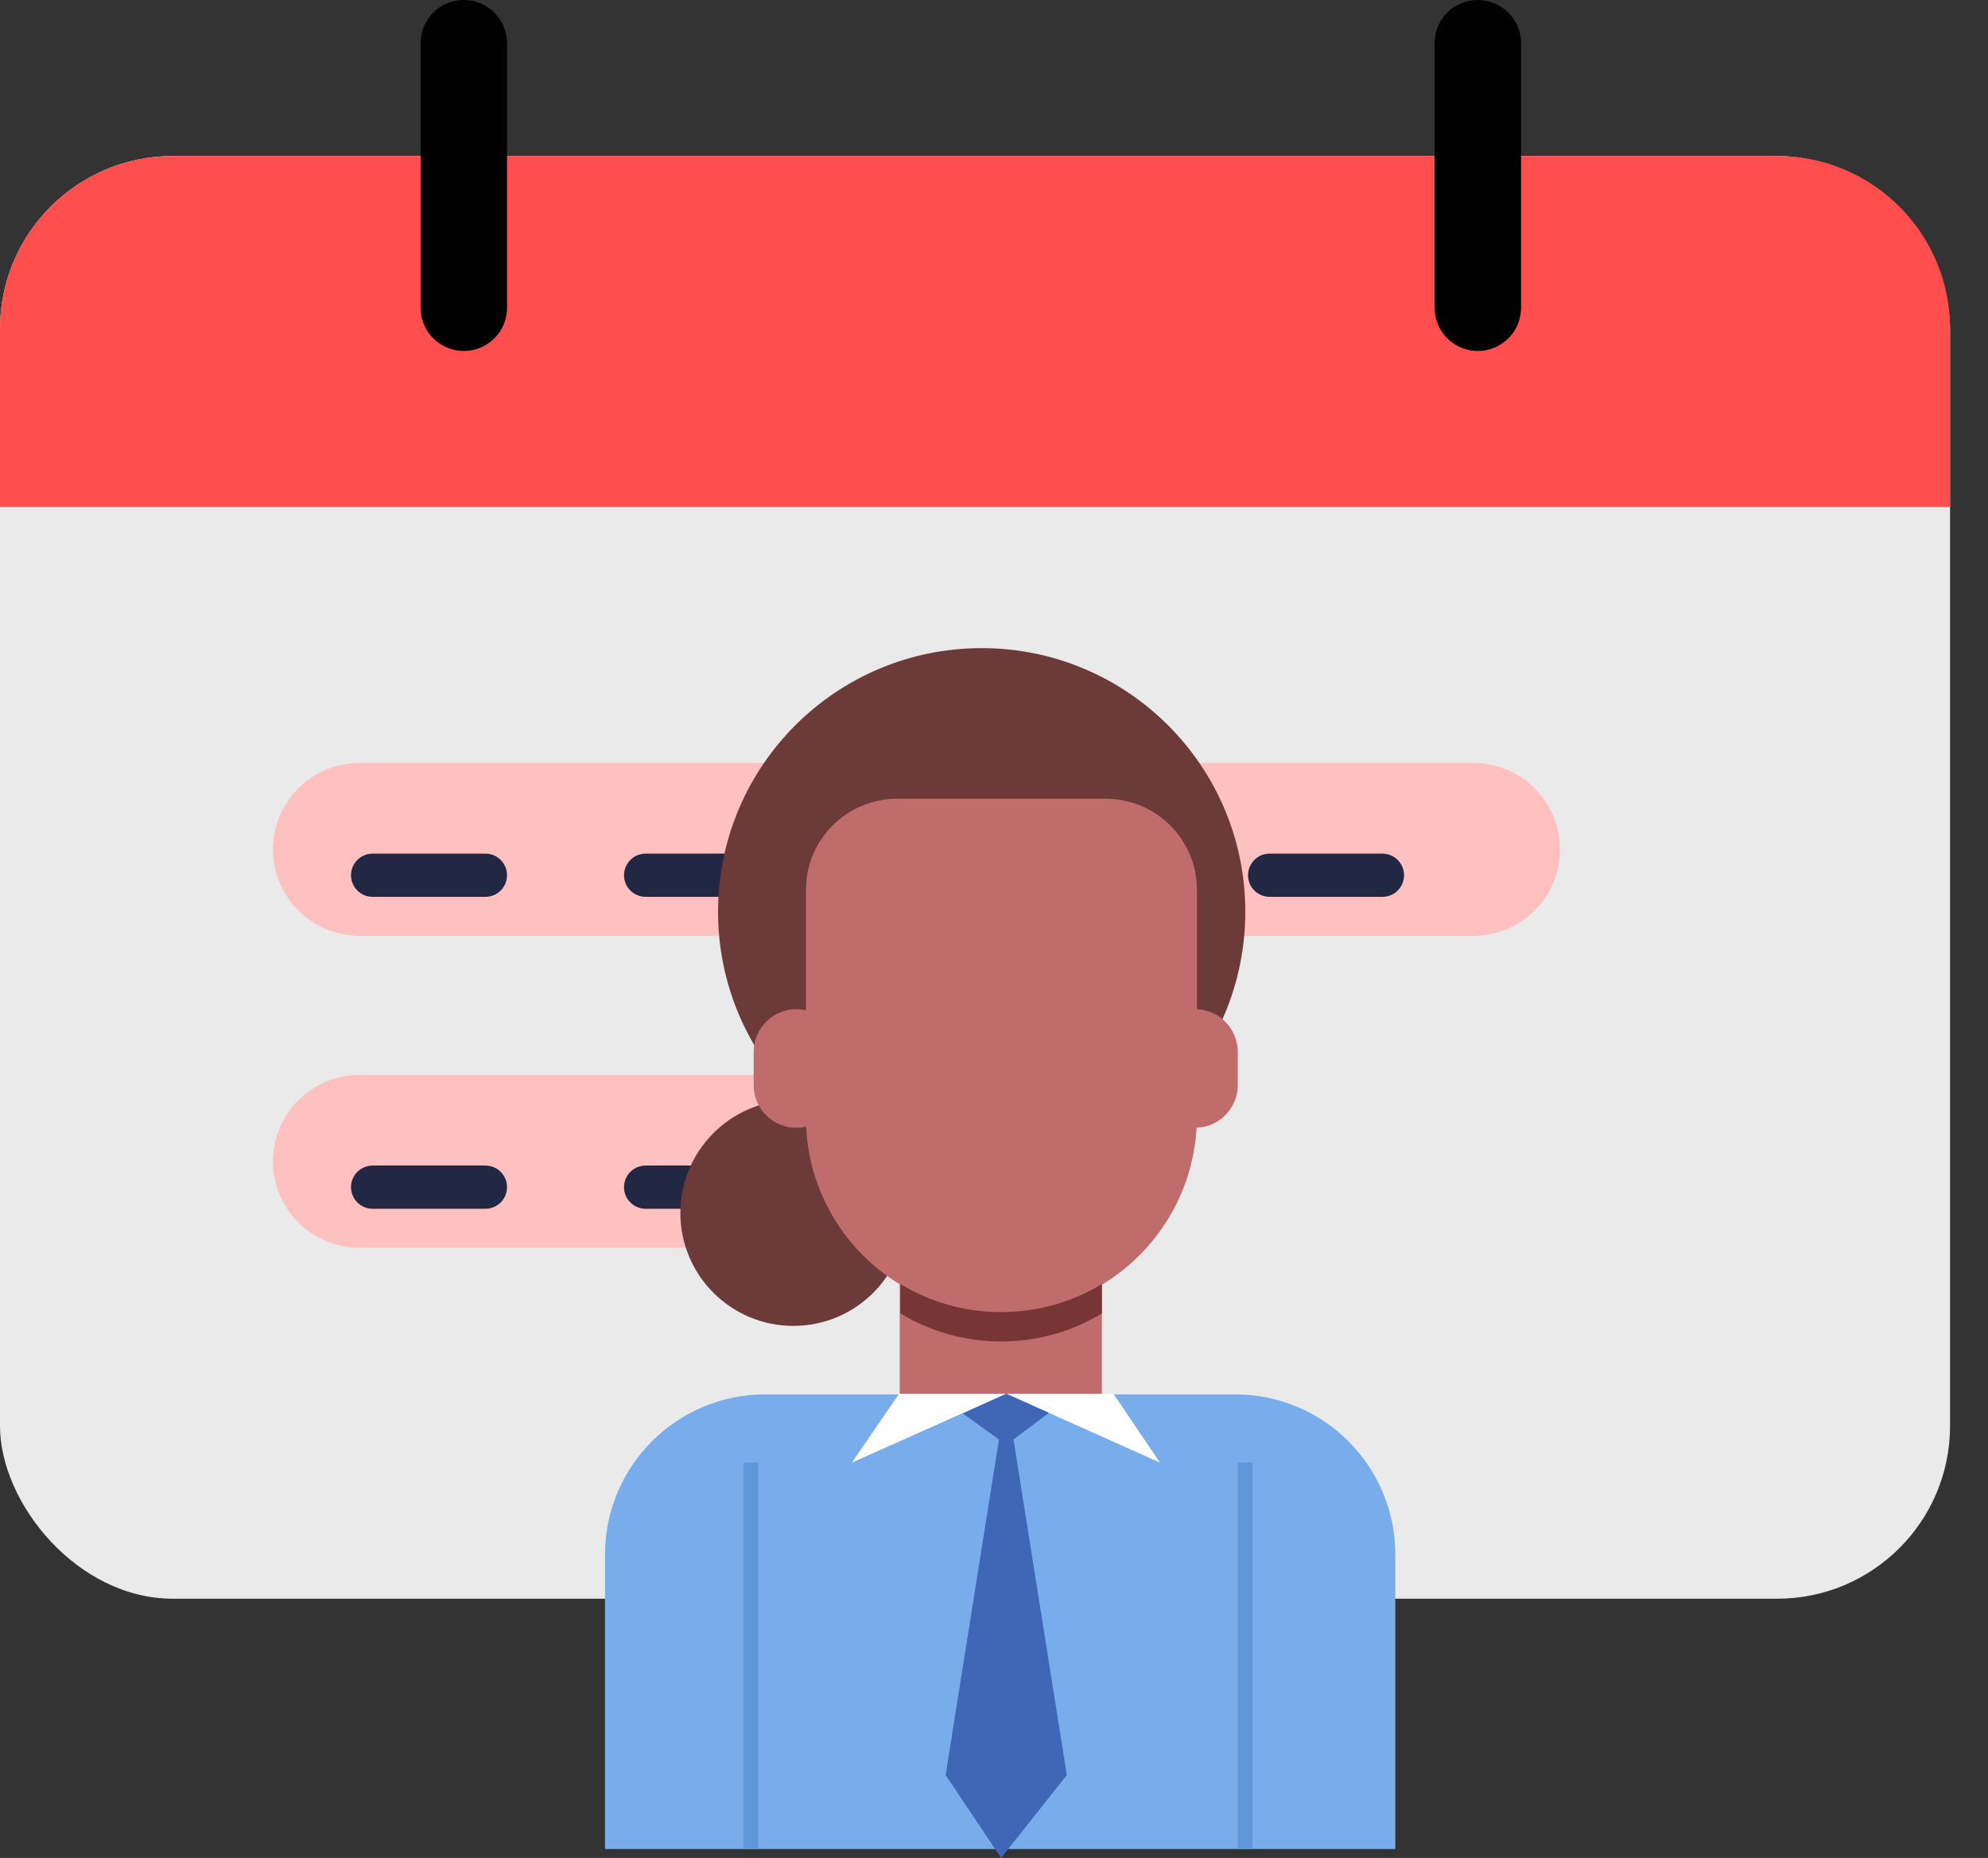 <svg width="46" height="43" viewBox="0 0 46 43" fill="none" xmlns="http://www.w3.org/2000/svg">
<rect x="0" y="0" width="46" height="43" fill="#333333" stroke="none"/>
<rect y="3.61" width="45.122" height="33.39" rx="4" fill="#EAEAEA"/>
<path d="M0 7.61C0 5.401 1.791 3.61 4 3.61H41.122C43.331 3.61 45.122 5.401 45.122 7.61V11.732H0V7.61Z" fill="#FF4E4E"/>
<line x1="10.732" y1="7.122" x2="10.732" y2="1" stroke="black" stroke-width="2" stroke-linecap="round"/>
<line x1="34.195" y1="7.122" x2="34.195" y2="1" stroke="black" stroke-width="2" stroke-linecap="round"/>
<line x1="8.317" y1="19.658" x2="34.097" y2="19.658" stroke="#FFC0C0" stroke-width="4" stroke-linecap="round"/>
<line x1="8.622" y1="20.256" x2="11.232" y2="20.256" stroke="#222744" stroke-linecap="round"/>
<line x1="14.939" y1="20.256" x2="17.549" y2="20.256" stroke="#222744" stroke-linecap="round"/>
<line x1="22.158" y1="20.256" x2="24.768" y2="20.256" stroke="#222744" stroke-linecap="round"/>
<line x1="29.378" y1="20.256" x2="31.988" y2="20.256" stroke="#222744" stroke-linecap="round"/>
<line x1="8.317" y1="26.878" x2="19.658" y2="26.878" stroke="#FFC0C0" stroke-width="4" stroke-linecap="round"/>
<line x1="8.622" y1="27.475" x2="11.232" y2="27.475" stroke="#222744" stroke-linecap="round"/>
<line x1="14.939" y1="27.475" x2="17.549" y2="27.475" stroke="#222744" stroke-linecap="round"/>
<circle cx="22.715" cy="21.1" r="6.1" fill="#6D3A3A"/>
<circle cx="18.357" cy="28.072" r="2.614" fill="#6D3A3A"/>
<path d="M18.428 26.101C17.882 26.101 17.439 25.659 17.439 25.113V24.345C17.439 23.799 17.882 23.356 18.428 23.356C18.974 23.356 19.417 23.799 19.417 24.345V25.113C19.417 25.659 18.974 26.101 18.428 26.101Z" fill="#C16C6C"/>
<path d="M27.652 26.101C27.106 26.101 26.663 25.659 26.663 25.113V24.345C26.663 23.799 27.106 23.356 27.652 23.356C28.198 23.356 28.64 23.799 28.64 24.345V25.113C28.64 25.659 28.198 26.101 27.652 26.101Z" fill="#C16C6C"/>
<path d="M25.497 27.445H20.819V33.023H25.497V27.445Z" fill="#C16C6C"/>
<path d="M23.165 30.381C20.671 30.381 18.649 28.359 18.649 25.865V20.596C18.649 19.43 19.593 18.486 20.759 18.486H25.585C26.751 18.486 27.696 19.43 27.696 20.596V25.865C27.681 28.359 25.659 30.381 23.165 30.381Z" fill="#C16C6C"/>
<path d="M25.497 29.717V30.396C24.818 30.809 24.021 31.046 23.165 31.046C22.309 31.046 21.512 30.809 20.833 30.396V29.717C21.512 30.131 22.309 30.367 23.165 30.367C24.006 30.367 24.818 30.131 25.497 29.717Z" fill="#773535"/>
<path d="M32.301 42.794H14V35.975C14 33.924 15.668 32.271 17.704 32.271H28.581C30.633 32.271 32.286 33.938 32.286 35.975V42.794H32.301Z" fill="#78ACEA"/>
<path d="M25.763 32.256L26.84 33.85L23.283 32.256H25.763Z" fill="white"/>
<path d="M20.804 32.256L19.711 33.85L23.283 32.256H20.804Z" fill="white"/>
<path d="M23.283 32.256L21.881 41.081L23.165 43L24.685 41.081L23.283 32.256Z" fill="#4067B6"/>
<path d="M23.283 33.437L22.279 32.713L23.283 32.256L24.272 32.699L23.283 33.437Z" fill="#4067B6"/>
<path d="M17.542 33.85H17.203V42.794H17.542V33.85Z" fill="#5F96D7"/>
<path d="M28.98 33.85H28.641V42.794H28.98V33.85Z" fill="#5F96D7"/>
</svg>
